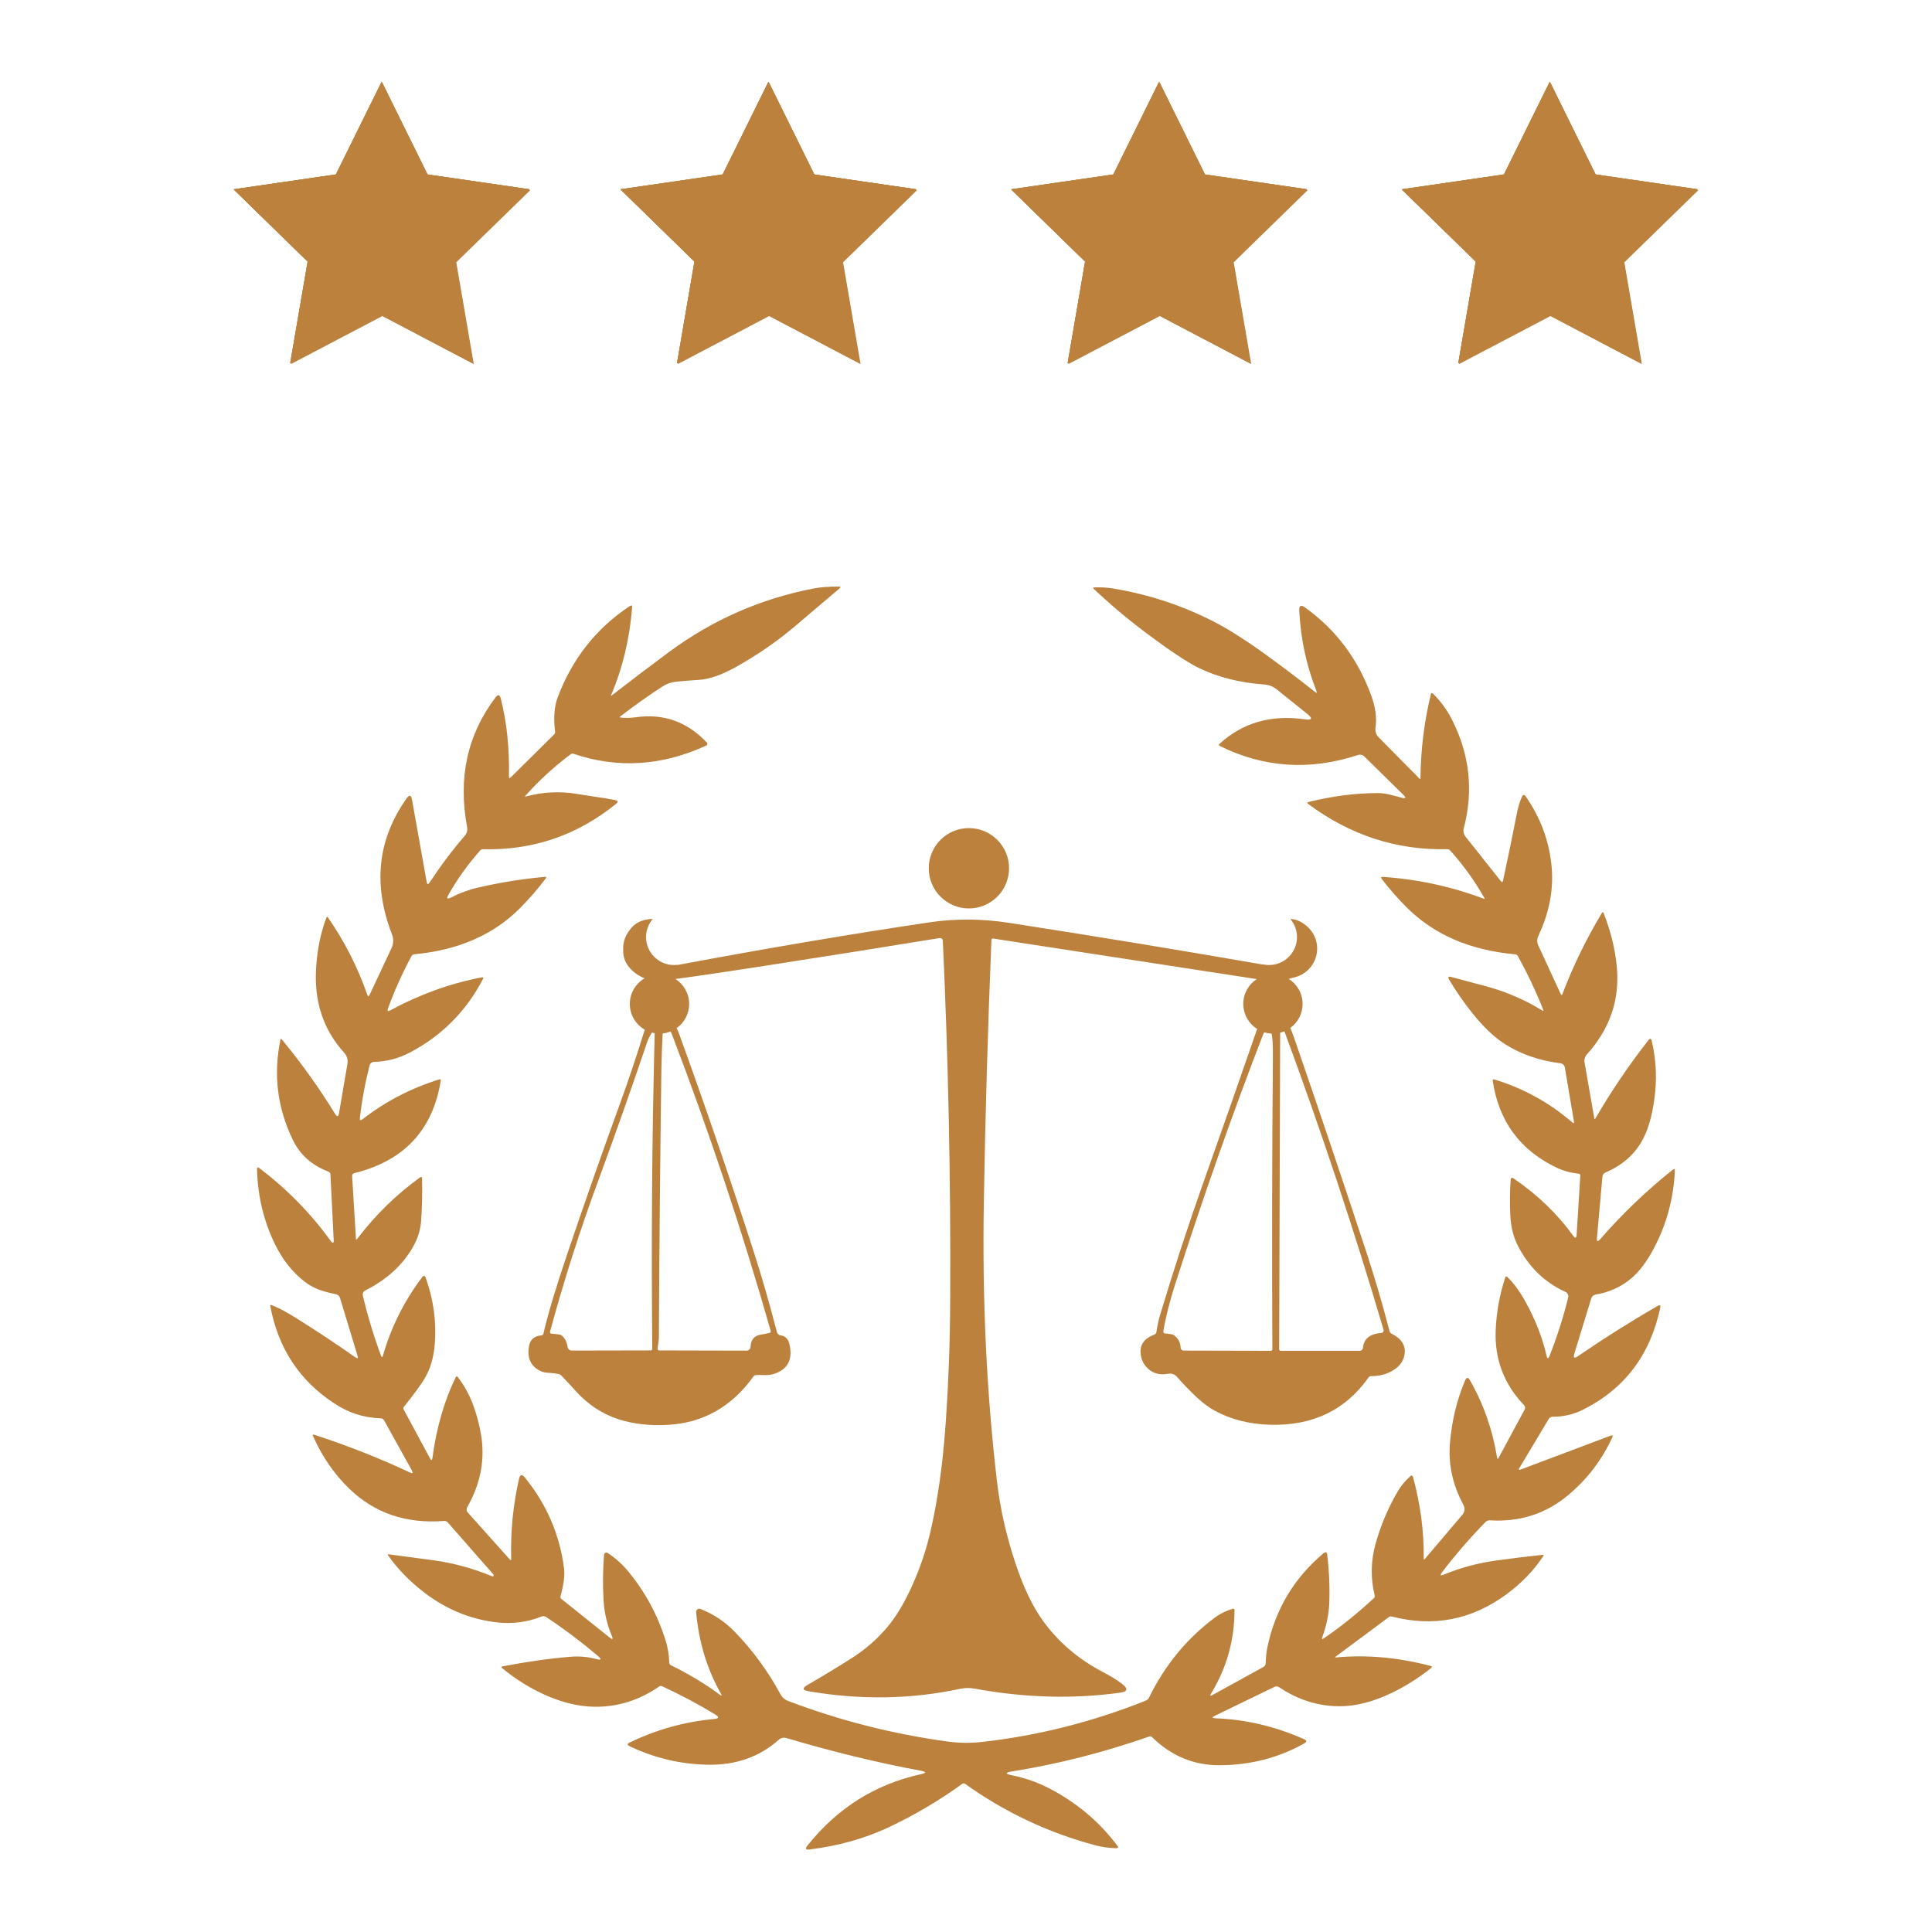 <svg xmlns="http://www.w3.org/2000/svg" xmlns:xlink="http://www.w3.org/1999/xlink" width="500" zoomAndPan="magnify" viewBox="0 0 375 375" height="500" preserveAspectRatio="xMidYMid meet" version="1.0"><defs><clipPath id="b2c048d2a9"><path d="M 45.355 16 L 103 16 L 103 70.621 L 45.355 70.621 Z M 45.355 16 " clip-rule="nonzero"/></clipPath><clipPath id="4b8d077c8d"><path d="M 45.355 15.871 L 103 15.871 L 103 70.621 L 45.355 70.621 Z M 45.355 15.871 " clip-rule="nonzero"/></clipPath><clipPath id="115c4c1ad4"><path d="M 49.871 113.805 L 325.121 113.805 L 325.121 359.055 L 49.871 359.055 Z M 49.871 113.805 " clip-rule="nonzero"/></clipPath><clipPath id="47bbfedbc0"><path d="M 120.434 16 L 178 16 L 178 70.621 L 120.434 70.621 Z M 120.434 16 " clip-rule="nonzero"/></clipPath><clipPath id="efa1ebda02"><path d="M 120.434 15.871 L 178 15.871 L 178 70.621 L 120.434 70.621 Z M 120.434 15.871 " clip-rule="nonzero"/></clipPath><clipPath id="6deae97ada"><path d="M 196.258 16 L 254 16 L 254 70.621 L 196.258 70.621 Z M 196.258 16 " clip-rule="nonzero"/></clipPath><clipPath id="7e53986aae"><path d="M 196.258 15.871 L 254 15.871 L 254 70.621 L 196.258 70.621 Z M 196.258 15.871 " clip-rule="nonzero"/></clipPath><clipPath id="282191a34f"><path d="M 272.082 16 L 329.832 16 L 329.832 70.621 L 272.082 70.621 Z M 272.082 16 " clip-rule="nonzero"/></clipPath><clipPath id="92eb6e912c"><path d="M 272.082 15.871 L 329.832 15.871 L 329.832 70.621 L 272.082 70.621 Z M 272.082 15.871 " clip-rule="nonzero"/></clipPath></defs><g clip-path="url(#b2c048d2a9)"><path fill="#bc813d" d="M 74.211 16.055 L 83.082 34.031 L 102.918 36.914 L 88.559 50.918 L 91.961 70.676 L 74.211 61.348 L 56.453 70.676 L 59.84 50.918 L 45.496 36.914 L 65.332 34.031 Z M 74.211 16.055 " fill-opacity="1" fill-rule="nonzero"/></g><g clip-path="url(#4b8d077c8d)"><path fill="#bc813d" d="M 74.074 15.883 L 82.953 33.859 L 102.793 36.742 L 88.434 50.746 L 91.82 70.504 L 74.074 61.176 L 56.328 70.504 L 59.715 50.746 L 45.355 36.742 L 65.195 33.859 Z M 74.074 15.883 " fill-opacity="1" fill-rule="nonzero"/><path fill="#bc813d" d="M 74.074 15.883 L 82.953 33.859 L 102.793 36.742 L 88.434 50.746 L 91.82 70.504 L 74.074 61.176 L 56.328 70.504 L 59.715 50.746 L 45.355 36.742 L 65.195 33.859 Z M 74.074 15.883 " fill-opacity="1" fill-rule="nonzero"/><path fill="#bc813d" d="M 74.074 15.883 L 82.953 33.859 L 102.793 36.742 L 88.434 50.746 L 91.82 70.504 L 74.074 61.176 L 56.328 70.504 L 59.715 50.746 L 45.355 36.742 L 65.195 33.859 Z M 74.074 15.883 " fill-opacity="1" fill-rule="nonzero"/></g><g clip-path="url(#115c4c1ad4)"><path fill="#bc813d" d="M 308.867 252.004 C 308.984 251.625 309.301 251.348 309.68 251.277 C 312.344 250.844 314.668 249.789 316.645 248.121 C 318.219 246.789 319.695 244.816 321.074 242.191 C 323.504 237.559 324.844 232.582 325.09 227.254 C 325.113 226.883 324.977 226.812 324.68 227.043 C 319.602 231.086 314.891 235.594 310.551 240.574 C 310.098 241.09 309.902 241.008 309.961 240.324 L 311.027 228.375 C 311.059 228.027 311.281 227.723 311.609 227.582 C 314.996 226.141 317.445 223.938 318.965 220.969 C 320.141 218.668 320.914 215.625 321.277 211.836 C 321.594 208.602 321.367 205.34 320.605 202.047 C 320.488 201.547 320.273 201.5 319.961 201.898 C 316.191 206.703 312.758 211.77 309.656 217.105 C 309.555 217.281 309.484 217.266 309.453 217.066 L 307.566 206.254 C 307.461 205.676 307.625 205.09 308.004 204.672 C 312.473 199.715 314.414 194.055 313.824 187.695 C 313.504 184.242 312.648 180.758 311.27 177.25 C 311.168 177 311.051 176.992 310.914 177.219 C 307.863 182.305 305.32 187.539 303.273 192.926 C 303.168 193.199 303.059 193.203 302.934 192.941 L 298.594 183.535 C 298.297 182.898 298.305 182.258 298.609 181.617 C 300.816 176.957 301.648 172.277 301.102 167.574 C 300.562 162.891 298.91 158.562 296.148 154.598 C 295.859 154.184 295.613 154.207 295.398 154.664 C 294.988 155.566 294.66 156.637 294.422 157.879 C 293.613 162.062 292.715 166.422 291.734 170.945 C 291.664 171.262 291.527 171.293 291.324 171.039 L 284.523 162.477 C 284.09 161.934 283.961 161.348 284.129 160.715 C 286.031 153.453 285.262 146.434 281.82 139.664 C 280.867 137.789 279.641 136.113 278.141 134.637 C 277.938 134.43 277.797 134.473 277.727 134.754 C 276.434 140.098 275.766 145.516 275.715 151.016 C 275.715 151.227 275.641 151.254 275.492 151.102 L 267.617 143.133 C 267.09 142.602 266.883 141.957 266.988 141.207 C 267.254 139.344 266.988 137.316 266.195 135.121 C 263.602 127.938 259.301 122.195 253.281 117.895 C 252.504 117.344 252.141 117.543 252.184 118.496 C 252.453 123.957 253.562 129.16 255.516 134.105 C 255.676 134.508 255.586 134.57 255.246 134.305 C 252.102 131.812 248.93 129.41 245.727 127.094 C 241.797 124.254 238.445 122.121 235.668 120.691 C 229.531 117.539 223.012 115.387 216.105 114.234 C 214.879 114.031 213.641 113.961 212.387 114.02 C 212.137 114.031 212.105 114.121 212.285 114.289 C 215.535 117.359 218.934 120.219 222.48 122.867 C 227.18 126.383 230.617 128.66 232.781 129.695 C 236.465 131.465 240.664 132.52 245.375 132.859 C 246.293 132.93 247.094 133.234 247.766 133.77 L 253.684 138.52 C 254.863 139.465 254.703 139.828 253.203 139.613 C 246.688 138.684 241.176 140.285 236.664 144.418 C 236.645 144.438 236.625 144.457 236.617 144.484 C 236.566 144.59 236.609 144.715 236.715 144.766 C 245.281 149.027 254.246 149.621 263.609 146.539 C 264.027 146.402 264.477 146.496 264.777 146.793 L 272.359 154.246 C 272.996 154.871 272.883 155.062 272.02 154.828 C 271.23 154.605 270.473 154.41 269.742 154.23 C 268.961 154.039 268.188 153.941 267.418 153.941 C 263.074 153.941 258.586 154.52 253.965 155.676 C 253.699 155.742 253.676 155.855 253.891 156.023 C 262.066 162.121 271.082 165.055 280.941 164.832 C 281.137 164.832 281.324 164.91 281.457 165.055 C 284.008 167.883 286.223 170.957 288.105 174.277 C 288.207 174.453 288.156 174.508 287.965 174.43 C 281.676 172.062 275.164 170.656 268.43 170.207 C 268.055 170.184 267.98 170.32 268.207 170.617 C 269.621 172.477 271.184 174.262 272.887 175.98 C 278.211 181.359 285.273 184.445 294.07 185.23 C 294.297 185.246 294.504 185.383 294.617 185.582 C 296.527 189.047 298.176 192.539 299.562 196.047 C 299.637 196.23 299.582 196.273 299.406 196.164 C 296.012 194.078 292.395 192.508 288.555 191.465 C 286.227 190.832 283.93 190.219 281.668 189.625 C 281.113 189.477 280.98 189.648 281.273 190.145 C 282.656 192.477 284.195 194.688 285.887 196.777 C 287.879 199.242 289.801 201.102 291.648 202.352 C 294.84 204.5 298.582 205.844 302.875 206.379 C 303.312 206.434 303.652 206.746 303.723 207.148 L 305.5 217.664 C 305.562 218.027 305.449 218.09 305.16 217.84 C 300.695 213.988 295.637 211.211 289.984 209.5 C 289.957 209.492 289.93 209.492 289.898 209.496 C 289.789 209.512 289.715 209.613 289.73 209.719 C 290.891 217.656 295.074 223.32 302.281 226.707 C 303.527 227.293 304.914 227.664 306.441 227.816 C 306.621 227.832 306.75 227.988 306.734 228.164 L 306.027 239.625 C 305.988 240.352 305.754 240.422 305.328 239.836 C 302.25 235.566 298.375 231.844 293.695 228.668 C 293.652 228.637 293.602 228.621 293.551 228.617 C 293.387 228.605 293.246 228.727 293.23 228.891 C 293.051 231.164 293.027 233.535 293.156 236 C 293.273 238.199 293.766 240.148 294.641 241.844 C 296.766 245.961 299.836 248.93 303.855 250.758 C 304.266 250.945 304.488 251.402 304.383 251.844 C 303.422 255.742 302.211 259.531 300.754 263.211 C 300.523 263.797 300.336 263.785 300.195 263.172 C 299.387 259.672 298.051 256.227 296.188 252.832 C 295 250.664 293.773 248.988 292.512 247.812 C 292.492 247.793 292.465 247.777 292.434 247.766 C 292.328 247.734 292.219 247.797 292.184 247.902 C 291.105 251.172 290.484 254.531 290.32 257.977 C 290.043 263.711 291.875 268.629 295.812 272.727 C 296.035 272.961 296.086 273.301 295.949 273.57 L 290.883 282.957 C 290.73 283.238 290.629 283.219 290.582 282.898 C 289.684 277.457 287.926 272.453 285.301 267.883 C 284.957 267.285 284.652 267.305 284.379 267.934 C 282.785 271.672 281.805 275.734 281.43 280.125 C 281.09 284.188 281.941 288.137 283.988 291.977 C 284.398 292.742 284.344 293.426 283.828 294.031 L 276.574 302.578 C 276.414 302.762 276.336 302.73 276.34 302.477 C 276.402 297.223 275.703 291.934 274.242 286.602 C 274.23 286.562 274.211 286.527 274.18 286.492 C 274.078 286.383 273.91 286.371 273.805 286.473 C 272.754 287.418 271.941 288.387 271.355 289.383 C 269.469 292.602 268.016 296.008 267.012 299.602 C 266.066 302.949 266.008 306.309 266.824 309.684 C 266.871 309.871 266.816 310.066 266.676 310.195 C 263.547 313.102 260.305 315.707 256.949 318.008 C 256.613 318.238 256.512 318.164 256.652 317.777 C 257.473 315.523 257.926 313.34 258.008 311.227 C 258.125 308.066 257.992 304.918 257.613 301.789 C 257.547 301.242 257.301 301.148 256.883 301.496 C 251.145 306.324 247.512 312.422 245.984 319.793 C 245.816 320.594 245.715 321.613 245.668 322.863 C 245.656 323.152 245.5 323.414 245.254 323.543 L 235.309 329.023 C 234.883 329.258 234.793 329.164 235.051 328.746 C 238.098 323.754 239.617 318.34 239.617 312.5 C 239.617 312.473 239.617 312.449 239.609 312.426 C 239.57 312.297 239.441 312.227 239.312 312.262 C 237.996 312.633 236.789 313.234 235.684 314.062 C 230.324 318.086 226.105 323.223 223.035 329.48 C 222.895 329.766 222.656 329.992 222.359 330.105 C 211.969 334.246 201.371 336.914 190.582 338.113 C 188.359 338.359 186.141 338.332 183.926 338.031 C 173.289 336.578 162.977 333.953 152.98 330.156 C 152.309 329.898 151.805 329.457 151.469 328.828 C 149.059 324.363 146.09 320.312 142.559 316.676 C 140.703 314.762 138.504 313.301 135.965 312.297 C 135.875 312.262 135.773 312.246 135.676 312.254 C 135.336 312.285 135.082 312.59 135.117 312.93 C 135.645 318.746 137.25 324.02 139.938 328.754 C 140.168 329.16 140.094 329.223 139.723 328.949 C 136.906 326.859 133.738 324.949 130.223 323.219 C 130.035 323.125 129.914 322.938 129.906 322.73 C 129.863 321.23 129.625 319.785 129.191 318.391 C 127.66 313.512 125.281 309.094 122.051 305.137 C 120.832 303.648 119.461 302.41 117.934 301.43 C 117.875 301.387 117.801 301.363 117.727 301.359 C 117.477 301.34 117.262 301.523 117.242 301.773 C 117.004 304.863 116.977 307.848 117.16 310.738 C 117.312 313.105 117.848 315.379 118.77 317.57 C 119.035 318.195 118.902 318.297 118.379 317.879 L 108.93 310.328 C 108.793 310.219 108.734 310.023 108.789 309.836 C 109.422 307.574 109.652 305.766 109.477 304.402 C 108.641 297.859 106.102 291.984 101.867 286.773 C 101.312 286.098 100.941 286.184 100.746 287.035 C 99.59 292.082 99.078 297.27 99.223 302.594 C 99.23 302.875 99.137 302.91 98.961 302.703 L 90.781 293.559 C 90.535 293.281 90.504 292.863 90.699 292.52 C 93.336 287.91 94.211 283.133 93.32 278.191 C 92.957 276.164 92.43 274.254 91.746 272.457 C 91.031 270.578 90.055 268.836 88.809 267.227 C 88.793 267.203 88.766 267.184 88.742 267.172 C 88.645 267.125 88.527 267.16 88.484 267.258 C 86.23 271.879 84.719 277.117 83.938 282.965 C 83.867 283.492 83.707 283.527 83.461 283.066 L 78.348 273.574 C 78.258 273.406 78.281 273.203 78.41 273.047 C 80.289 270.695 81.602 268.902 82.355 267.676 C 83.52 265.766 84.207 263.453 84.402 260.738 C 84.719 256.438 84.129 252.203 82.641 248.039 C 82.465 247.555 82.227 247.52 81.914 247.934 C 78.43 252.562 75.91 257.609 74.348 263.066 C 74.227 263.504 74.082 263.508 73.93 263.078 C 72.496 259.191 71.328 255.324 70.43 251.477 C 70.336 251.078 70.527 250.664 70.895 250.48 C 75.227 248.301 78.391 245.344 80.387 241.613 C 81.172 240.145 81.625 238.578 81.742 236.914 C 81.93 234.34 81.988 231.613 81.918 228.738 C 81.91 228.418 81.777 228.352 81.516 228.543 C 76.895 231.879 72.824 235.863 69.312 240.496 C 69.176 240.676 69.102 240.656 69.09 240.438 L 68.344 228.238 C 68.332 227.992 68.508 227.766 68.762 227.707 C 78.43 225.324 84.031 219.324 85.559 209.703 C 85.562 209.672 85.559 209.645 85.551 209.617 C 85.52 209.516 85.41 209.457 85.309 209.492 C 79.781 211.211 74.805 213.797 70.375 217.242 C 69.965 217.559 69.793 217.461 69.855 216.949 C 70.25 213.512 70.887 210.113 71.754 206.758 C 71.848 206.379 72.188 206.117 72.578 206.109 C 75.023 206.059 77.344 205.457 79.539 204.305 C 85.746 201.043 90.48 196.285 93.738 190.039 C 93.883 189.762 93.797 189.648 93.488 189.711 C 87.375 190.879 81.461 193.016 75.742 196.113 C 75.273 196.371 75.129 196.246 75.309 195.742 C 76.508 192.422 78.023 189.043 79.859 185.602 C 79.973 185.391 80.184 185.246 80.426 185.223 C 88.965 184.43 95.812 181.434 100.973 176.234 C 102.754 174.438 104.406 172.527 105.93 170.5 C 106.098 170.273 106.043 170.172 105.762 170.199 C 101.398 170.594 97.082 171.285 92.809 172.273 C 90.957 172.699 89.184 173.352 87.496 174.227 C 86.781 174.594 86.621 174.43 87.016 173.727 C 88.711 170.699 90.781 167.809 93.219 165.055 C 93.348 164.91 93.535 164.824 93.738 164.832 C 103.398 165.078 112.004 162.152 119.551 156.051 C 120.031 155.664 119.969 155.406 119.363 155.285 C 118.094 155.027 116.738 154.809 115.301 154.621 C 115.238 154.613 114.051 154.426 111.738 154.062 C 108.5 153.555 105.285 153.734 102.082 154.598 C 101.883 154.648 101.852 154.602 101.984 154.453 C 104.648 151.469 107.578 148.781 110.777 146.395 C 110.938 146.273 111.141 146.242 111.32 146.309 C 119.871 149.215 128.469 148.68 137.109 144.703 C 137.141 144.691 137.172 144.668 137.199 144.645 C 137.336 144.52 137.348 144.301 137.223 144.164 C 133.434 140.105 128.828 138.457 123.41 139.219 C 122.422 139.355 121.441 139.379 120.469 139.277 C 120.262 139.258 120.242 139.184 120.41 139.047 C 123.062 137 125.789 135.066 128.59 133.246 C 129.395 132.723 130.277 132.41 131.234 132.316 C 132.699 132.168 134.172 132.051 135.645 131.965 C 137.668 131.844 140.082 131.004 142.879 129.441 C 147.105 127.09 151.059 124.34 154.738 121.195 C 157.348 118.957 160.078 116.641 162.93 114.242 C 163.234 113.992 163.188 113.863 162.793 113.859 C 160.875 113.848 159.246 113.969 157.914 114.223 C 147.621 116.219 138.277 120.324 129.879 126.539 C 126.133 129.312 122.422 132.129 118.738 134.984 C 118.582 135.109 118.543 135.082 118.621 134.898 C 120.844 129.695 122.199 124.043 122.695 117.93 C 122.73 117.512 122.57 117.418 122.219 117.652 C 115.738 121.945 111.078 127.852 108.242 135.367 C 107.59 137.109 107.418 139.328 107.742 142.02 C 107.766 142.223 107.699 142.418 107.562 142.551 L 99.145 150.879 C 98.895 151.121 98.777 151.07 98.785 150.719 C 98.891 145.152 98.359 140.094 97.188 135.547 C 96.996 134.801 96.664 134.734 96.195 135.348 C 90.719 142.566 88.875 150.953 90.66 160.504 C 90.781 161.168 90.621 161.75 90.184 162.258 C 87.879 164.914 85.602 167.938 83.363 171.324 C 83.09 171.734 82.91 171.695 82.824 171.207 L 79.965 155.195 C 79.805 154.289 79.457 154.215 78.918 154.973 C 73.293 162.902 72.348 171.688 76.074 181.332 C 76.43 182.254 76.402 183.152 75.988 184.039 L 71.738 193.102 C 71.57 193.453 71.426 193.445 71.297 193.078 C 69.418 187.727 66.871 182.723 63.652 178.07 C 63.531 177.902 63.434 177.918 63.359 178.113 C 62.238 181.039 61.566 184.336 61.348 188 C 60.965 194.453 62.777 199.887 66.789 204.316 C 67.359 204.945 67.574 205.699 67.426 206.582 L 65.801 216.066 C 65.684 216.781 65.434 216.832 65.055 216.223 C 61.953 211.176 58.5 206.348 54.695 201.746 C 54.559 201.586 54.469 201.605 54.43 201.809 C 53.023 208.613 53.84 215.121 56.875 221.328 C 58.27 224.168 60.559 226.199 63.75 227.414 C 63.973 227.5 64.125 227.711 64.141 227.961 L 64.766 240.605 C 64.805 241.359 64.602 241.434 64.16 240.828 C 60.293 235.477 55.691 230.781 50.348 226.742 C 50.027 226.496 49.875 226.574 49.887 226.977 C 50.027 232.227 51.207 237.098 53.418 241.594 C 54.863 244.535 56.766 246.926 59.121 248.77 C 59.988 249.441 60.941 249.969 61.984 250.344 C 63.016 250.715 64.07 250.996 65.152 251.188 C 65.551 251.262 65.879 251.543 65.996 251.926 L 69.398 263.148 C 69.559 263.66 69.414 263.762 68.973 263.453 C 65.121 260.75 61.25 258.184 57.359 255.762 C 55.508 254.602 53.957 253.785 52.703 253.316 C 52.508 253.238 52.426 253.301 52.465 253.516 C 53.984 261.637 58.074 267.898 64.723 272.293 C 66.227 273.289 67.676 274.012 69.066 274.461 C 70.645 274.969 72.262 275.246 73.914 275.297 C 74.184 275.305 74.422 275.457 74.551 275.688 L 79.926 285.375 C 80.23 285.922 80.102 286.066 79.531 285.793 C 73.664 283.031 67.477 280.594 60.969 278.477 C 60.719 278.395 60.645 278.477 60.754 278.719 C 62.496 282.684 64.844 286.102 67.805 288.965 C 72.699 293.703 78.828 295.785 86.195 295.215 C 86.469 295.195 86.73 295.301 86.902 295.496 L 95.676 305.496 C 95.805 305.645 95.848 305.816 95.789 305.906 C 95.727 305.988 95.602 305.992 95.414 305.918 C 91.73 304.387 87.906 303.355 83.953 302.824 C 81.129 302.441 78.301 302.062 75.473 301.695 C 75.266 301.668 75.223 301.734 75.336 301.906 C 77.211 304.59 79.605 307.031 82.516 309.238 C 86.75 312.441 91.402 314.328 96.473 314.906 C 99.484 315.242 102.359 314.863 105.098 313.773 C 105.402 313.648 105.742 313.684 106.016 313.867 C 109.508 316.188 112.844 318.703 116.031 321.398 C 116.832 322.078 116.727 322.281 115.715 322.012 C 114.082 321.578 112.422 321.434 110.738 321.574 C 106.578 321.922 102.191 322.543 97.574 323.438 C 97.293 323.492 97.258 323.609 97.48 323.797 C 100.109 325.957 102.902 327.691 105.859 329.008 C 109.129 330.465 112.273 331.223 115.301 331.277 C 119.82 331.359 124.039 330.047 127.957 327.34 C 128.117 327.227 128.324 327.207 128.492 327.289 C 132.078 328.941 135.516 330.766 138.805 332.766 C 139.633 333.27 139.566 333.566 138.602 333.66 C 132.828 334.195 127.355 335.727 122.176 338.246 C 121.711 338.473 121.711 338.699 122.176 338.922 C 127.016 341.242 132.125 342.449 137.504 342.531 C 142.91 342.609 147.465 340.988 151.176 337.672 C 151.57 337.32 152.121 337.199 152.633 337.348 C 161.637 340.023 170.332 342.141 178.719 343.695 C 179.836 343.906 179.844 344.133 178.73 344.375 C 169.855 346.328 162.516 350.953 156.707 358.25 C 156.242 358.836 156.383 359.082 157.121 358.984 C 162.719 358.293 167.82 356.867 172.43 354.707 C 177.445 352.348 182.234 349.527 186.793 346.234 C 186.949 346.121 187.156 346.121 187.312 346.234 C 195.016 351.746 203.445 355.727 212.605 358.172 C 213.816 358.492 215.141 358.684 216.578 358.742 C 217.035 358.758 217.125 358.586 216.852 358.223 C 213.375 353.586 208.98 349.883 203.656 347.121 C 201.395 345.949 199 345.105 196.477 344.594 C 195.055 344.312 195.059 344.051 196.496 343.82 C 205.461 342.383 214.328 340.121 223.09 337.047 C 223.262 336.984 223.465 337.027 223.602 337.164 C 227.34 340.855 231.766 342.68 236.883 342.633 C 242.777 342.582 248.199 341.176 253.148 338.402 C 253.695 338.098 253.68 337.82 253.105 337.57 C 247.551 335.098 241.809 333.742 235.879 333.516 C 235.227 333.484 235.199 333.328 235.785 333.043 L 247.379 327.418 C 247.664 327.281 248 327.301 248.258 327.477 C 251.559 329.695 255.082 330.922 258.824 331.152 C 261.996 331.352 265.332 330.691 268.84 329.18 C 271.926 327.848 274.891 326.055 277.742 323.797 C 278.012 323.586 277.98 323.434 277.645 323.348 C 271.355 321.699 265.25 321.152 259.328 321.707 C 259.109 321.727 259.09 321.672 259.262 321.543 L 269.602 313.859 C 269.75 313.75 269.953 313.715 270.156 313.766 C 278.285 315.863 285.73 314.402 292.492 309.387 C 295.367 307.254 297.727 304.801 299.562 302.023 C 299.676 301.852 299.625 301.777 299.418 301.793 C 296.414 302.113 293.418 302.477 290.43 302.891 C 286.914 303.371 283.508 304.285 280.219 305.633 C 279.578 305.898 279.465 305.754 279.883 305.199 C 282.289 302.016 285.098 298.762 288.316 295.438 C 288.547 295.199 288.863 295.078 289.191 295.094 C 294.973 295.453 300.02 293.836 304.328 290.25 C 308.031 287.164 310.898 283.43 312.93 279.043 C 313.113 278.641 313.004 278.516 312.594 278.672 L 295.188 285.227 C 294.801 285.379 294.711 285.277 294.914 284.93 L 300.652 275.352 C 300.793 275.125 301.055 274.988 301.348 274.988 C 303.449 274.996 305.41 274.547 307.234 273.637 C 315.305 269.602 320.309 263.008 322.25 253.855 C 322.355 253.352 322.188 253.23 321.742 253.484 C 316.383 256.582 311.211 259.848 306.219 263.273 C 305.547 263.73 305.328 263.566 305.566 262.781 Z M 308.867 252.004 " fill-opacity="1" fill-rule="nonzero"/></g><path fill="#bc813d" d="M 191.047 161.328 C 191.52 161.523 191.969 161.762 192.395 162.047 C 192.82 162.332 193.215 162.656 193.574 163.016 C 193.938 163.379 194.262 163.773 194.543 164.199 C 194.828 164.625 195.07 165.074 195.266 165.547 C 195.461 166.02 195.609 166.508 195.707 167.008 C 195.809 167.512 195.859 168.02 195.859 168.531 C 195.859 169.043 195.809 169.547 195.707 170.051 C 195.609 170.555 195.461 171.039 195.266 171.512 C 195.07 171.988 194.828 172.438 194.543 172.863 C 194.262 173.285 193.938 173.68 193.574 174.043 C 193.215 174.406 192.82 174.727 192.395 175.012 C 191.969 175.297 191.52 175.535 191.047 175.734 C 190.574 175.93 190.086 176.078 189.582 176.176 C 189.082 176.277 188.574 176.328 188.062 176.328 C 187.551 176.328 187.043 176.277 186.539 176.176 C 186.039 176.078 185.551 175.93 185.078 175.734 C 184.605 175.535 184.156 175.297 183.73 175.012 C 183.305 174.727 182.91 174.406 182.551 174.043 C 182.188 173.68 181.863 173.285 181.578 172.863 C 181.293 172.438 181.055 171.988 180.859 171.512 C 180.664 171.039 180.516 170.555 180.414 170.051 C 180.316 169.547 180.266 169.043 180.266 168.531 C 180.266 168.02 180.316 167.512 180.414 167.008 C 180.516 166.508 180.664 166.02 180.859 165.547 C 181.055 165.074 181.293 164.625 181.578 164.199 C 181.863 163.773 182.188 163.379 182.551 163.016 C 182.91 162.656 183.305 162.332 183.73 162.047 C 184.156 161.762 184.605 161.523 185.078 161.328 C 185.551 161.129 186.039 160.984 186.539 160.883 C 187.043 160.781 187.551 160.734 188.062 160.734 C 188.574 160.734 189.082 160.781 189.582 160.883 C 190.086 160.984 190.574 161.129 191.047 161.328 Z M 191.047 161.328 " fill-opacity="1" fill-rule="nonzero"/><path fill="#bc813d" d="M 270.078 258.848 C 269.895 258.758 269.766 258.594 269.715 258.395 C 268.359 253.164 266.852 248.023 265.188 242.961 C 260.711 229.348 256.129 215.766 251.453 202.215 C 251.07 201.094 250.738 200.195 250.457 199.52 C 251.895 198.473 252.832 196.781 252.832 194.871 C 252.832 192.812 251.754 191.016 250.133 190 C 250.41 189.93 250.668 189.859 250.914 189.781 C 253.609 189.301 255.66 186.953 255.66 184.117 C 255.66 182.066 254.586 180.273 252.973 179.254 C 252.203 178.703 251.359 178.41 250.438 178.367 C 251.141 179.184 251.605 180.211 251.719 181.336 C 252.059 184.77 249.199 187.625 245.766 187.285 C 245.512 187.262 245.262 187.211 245.016 187.152 C 245.027 187.172 245.035 187.191 245.051 187.211 C 228.609 184.352 212.211 181.656 195.863 179.125 C 190.586 178.309 185.422 178.277 180.371 179.031 C 165.062 181.312 148.773 184.07 131.512 187.305 C 131.52 187.293 131.523 187.277 131.531 187.266 C 131.125 187.32 130.703 187.328 130.27 187.285 C 127.734 187.031 125.68 184.98 125.426 182.441 C 125.273 180.879 125.781 179.438 126.707 178.359 C 126.301 178.359 125.902 178.402 125.52 178.484 C 125.332 178.52 125.141 178.559 124.949 178.613 C 123.773 178.93 122.848 179.594 122.168 180.594 C 121.414 181.566 120.957 182.789 120.957 184.113 C 120.957 184.172 120.965 184.227 120.965 184.285 C 120.906 185.562 121.266 186.691 122.051 187.66 C 122.848 188.648 123.871 189.391 125.117 189.891 C 123.402 190.891 122.246 192.742 122.246 194.867 C 122.246 197.004 123.414 198.867 125.145 199.859 C 123.656 204.703 122.047 209.527 120.301 214.324 C 116.77 224.023 113.355 233.766 110.055 243.543 C 107.836 250.098 106.312 255.207 105.477 258.871 C 105.438 259.047 105.285 259.176 105.098 259.191 C 103.688 259.305 102.875 260.035 102.66 261.383 C 102.285 263.727 103.105 265.336 105.117 266.207 C 105.488 266.367 106.031 266.461 106.754 266.484 C 107.316 266.508 107.879 266.578 108.43 266.695 C 108.625 266.734 108.805 266.836 108.949 266.988 C 109.91 267.992 110.863 269.012 111.797 270.047 C 114.16 272.652 116.914 274.461 120.07 275.48 C 122.895 276.395 126.07 276.758 129.609 276.566 C 136.465 276.191 142.012 273.059 146.246 267.176 C 146.363 267.012 146.547 266.91 146.734 266.902 C 147.23 266.879 147.723 266.879 148.215 266.902 C 148.941 266.93 149.527 266.879 149.969 266.75 C 152.832 265.93 153.922 264 153.242 260.961 C 153.137 260.469 152.961 260.086 152.723 259.816 C 152.395 259.445 152 259.238 151.547 259.199 C 151.191 259.168 150.891 258.914 150.797 258.566 C 149.391 253.09 147.879 247.852 146.266 242.852 C 141.668 228.602 136.812 214.434 131.703 200.359 C 131.617 200.121 131.488 199.859 131.324 199.57 C 132.797 198.527 133.766 196.812 133.766 194.871 C 133.766 192.828 132.703 191.043 131.102 190.02 C 134.969 189.512 140.242 188.738 146.934 187.703 C 158.898 185.852 170.715 183.98 182.379 182.078 C 182.395 182.074 182.414 182.074 182.43 182.074 C 182.727 182.059 182.98 182.281 183 182.578 C 184.066 205.691 184.547 228.809 184.434 251.938 C 184.414 256.5 184.332 260.625 184.195 264.312 C 183.883 272.359 183.434 278.914 182.844 283.977 C 182.266 288.949 181.492 293.492 180.523 297.598 C 179.727 300.977 178.594 304.312 177.125 307.609 C 175.66 310.891 174.086 313.562 172.395 315.621 C 170.398 318.043 168.035 320.117 165.316 321.844 C 162.492 323.641 159.621 325.375 156.719 327.055 C 155.676 327.656 155.746 328.059 156.934 328.266 C 167.027 329.996 176.844 329.84 186.391 327.793 C 187.305 327.602 188.227 327.59 189.152 327.758 C 198.844 329.543 208.25 329.809 217.371 328.555 C 218.871 328.348 219.02 327.785 217.82 326.863 C 216.801 326.086 215.555 325.309 214.086 324.547 C 209.344 322.078 205.473 318.773 202.465 314.633 C 200.469 311.895 198.691 308.191 197.133 303.527 C 195.352 298.199 194.148 292.922 193.531 287.688 C 191.504 270.5 190.645 252.492 190.957 233.664 C 191.238 216.582 191.734 199.508 192.434 182.434 C 192.434 182.422 192.438 182.41 192.438 182.398 C 192.461 182.246 192.602 182.141 192.75 182.168 L 243.93 190.039 C 242.359 191.07 241.32 192.84 241.32 194.855 C 241.32 196.914 242.402 198.711 244.027 199.734 C 244 199.781 243.973 199.832 243.957 199.879 C 240.605 209.578 237.215 219.27 233.777 228.945 C 230.695 237.625 227.832 246.379 225.184 255.203 C 224.883 256.211 224.637 257.34 224.441 258.598 C 224.41 258.793 224.277 258.953 224.094 259.023 C 222.176 259.742 221.273 260.93 221.387 262.586 C 221.473 263.887 221.996 264.945 222.953 265.766 C 223.949 266.633 225.23 266.926 226.785 266.641 C 227.387 266.527 228.008 266.742 228.414 267.203 C 229.539 268.484 230.68 269.68 231.836 270.797 C 233.191 272.105 234.5 273.109 235.762 273.801 C 238.883 275.508 242.449 276.422 246.469 276.543 C 254.754 276.785 261.145 273.723 265.637 267.359 C 265.75 267.199 265.93 267.105 266.117 267.105 C 267.695 267.121 269.105 266.758 270.348 266.016 C 271.695 265.211 272.457 264.137 272.641 262.789 C 272.859 261.133 272.012 259.812 270.078 258.848 Z M 152.508 262.195 C 152.512 262.145 152.516 262.098 152.52 262.051 C 152.516 262.102 152.512 262.148 152.508 262.195 C 152.504 262.227 152.5 262.254 152.496 262.281 C 152.5 262.254 152.504 262.227 152.508 262.195 Z M 152.391 261.453 C 152.355 261.41 152.316 261.387 152.273 261.379 C 152.316 261.383 152.355 261.41 152.391 261.453 Z M 152.09 262.941 C 152.016 262.934 151.953 262.867 151.91 262.758 C 151.957 262.867 152.02 262.934 152.09 262.941 Z M 126.609 261.805 C 126.609 261.809 126.609 261.812 126.609 261.812 C 126.609 261.98 126.477 262.113 126.312 262.113 L 110.988 262.145 C 110.582 262.152 110.234 261.852 110.172 261.445 C 109.988 260.27 109.527 259.48 108.789 259.074 C 108.738 259.047 108.535 259.016 108.191 258.977 L 106.984 258.852 C 106.969 258.852 106.957 258.848 106.941 258.844 C 106.797 258.801 106.723 258.625 106.766 258.453 C 109.426 248.641 112.512 238.969 116.023 229.43 C 119.332 220.449 122.52 211.426 125.586 202.359 C 125.816 201.68 126.133 201.035 126.539 200.43 C 126.715 200.473 126.891 200.512 127.074 200.539 C 127.074 200.559 127.074 200.57 127.074 200.59 C 126.551 220.938 126.395 241.348 126.609 261.805 Z M 149.594 258.336 C 149.594 258.336 149.594 258.34 149.594 258.344 C 149.637 258.504 149.539 258.668 149.375 258.711 C 148.828 258.848 148.277 258.957 147.723 259.039 C 146.414 259.238 145.734 260.02 145.691 261.387 C 145.676 261.816 145.328 262.156 144.898 262.156 L 127.926 262.117 C 127.918 262.117 127.91 262.117 127.898 262.117 C 127.742 262.105 127.629 261.965 127.641 261.812 C 127.672 261.438 127.719 261.07 127.781 260.703 C 127.852 260.285 127.887 259.914 127.887 259.582 C 127.973 242.223 128.137 224.871 128.375 207.516 C 128.41 205.207 128.496 202.898 128.625 200.59 C 129.148 200.535 129.652 200.406 130.121 200.219 C 130.23 200.352 130.32 200.504 130.383 200.668 C 137.684 219.762 144.086 238.984 149.594 258.336 Z M 247.066 205.656 C 246.906 224.398 246.871 243.145 246.965 261.887 C 246.965 262.059 246.824 262.191 246.652 262.191 L 229.773 262.152 C 229.441 262.152 229.164 261.891 229.156 261.559 C 229.129 260.562 228.676 259.746 227.793 259.113 C 227.699 259.043 227.512 258.988 227.23 258.957 L 226.047 258.801 C 226.043 258.801 226.043 258.801 226.039 258.801 C 225.879 258.777 225.777 258.598 225.805 258.402 C 226.262 255.66 227.012 252.68 228.039 249.461 C 233.535 232.32 239.246 216.102 245.168 200.809 C 245.23 200.637 245.297 200.496 245.367 200.371 C 245.82 200.508 246.301 200.59 246.793 200.613 C 247 201.188 247.09 202.867 247.066 205.656 Z M 266.551 261.805 C 266.559 261.668 266.586 261.543 266.633 261.43 C 266.586 261.543 266.559 261.668 266.551 261.805 C 266.531 262.105 266.613 262.379 266.758 262.543 C 266.613 262.379 266.527 262.105 266.551 261.805 Z M 267.066 262.715 C 267.078 262.715 267.094 262.711 267.105 262.711 C 267.094 262.711 267.078 262.715 267.066 262.715 Z M 267.266 262.676 C 267.461 262.586 267.617 262.352 267.676 262.059 C 267.617 262.352 267.461 262.586 267.266 262.676 Z M 267.184 260.973 C 267.332 260.984 267.461 261.078 267.555 261.227 C 267.461 261.078 267.332 260.984 267.184 260.973 Z M 268.133 258.719 C 265.902 258.879 264.707 259.848 264.551 261.625 C 264.52 261.949 264.25 262.195 263.926 262.195 L 248.59 262.191 C 248.418 262.191 248.285 262.051 248.285 261.879 L 248.477 200.445 C 248.754 200.375 249.027 200.289 249.285 200.184 C 249.324 200.246 249.355 200.316 249.387 200.398 C 256.438 219.48 262.824 238.723 268.551 258.117 C 268.559 258.148 268.566 258.184 268.566 258.219 C 268.586 258.473 268.391 258.695 268.133 258.719 Z M 268.133 258.719 " fill-opacity="1" fill-rule="nonzero"/><g clip-path="url(#47bbfedbc0)"><path fill="#bc813d" d="M 149.289 16.055 L 158.16 34.031 L 177.996 36.914 L 163.637 50.918 L 167.039 70.676 L 149.289 61.348 L 131.531 70.676 L 134.922 50.918 L 120.574 36.914 L 140.41 34.031 Z M 149.289 16.055 " fill-opacity="1" fill-rule="nonzero"/></g><g clip-path="url(#efa1ebda02)"><path fill="#bc813d" d="M 149.152 15.883 L 158.031 33.859 L 177.871 36.742 L 163.512 50.746 L 166.902 70.504 L 149.152 61.176 L 131.406 70.504 L 134.793 50.746 L 120.434 36.742 L 140.273 33.859 Z M 149.152 15.883 " fill-opacity="1" fill-rule="nonzero"/><path fill="#bc813d" d="M 149.152 15.883 L 158.031 33.859 L 177.871 36.742 L 163.512 50.746 L 166.902 70.504 L 149.152 61.176 L 131.406 70.504 L 134.793 50.746 L 120.434 36.742 L 140.273 33.859 Z M 149.152 15.883 " fill-opacity="1" fill-rule="nonzero"/><path fill="#bc813d" d="M 149.152 15.883 L 158.031 33.859 L 177.871 36.742 L 163.512 50.746 L 166.902 70.504 L 149.152 61.176 L 131.406 70.504 L 134.793 50.746 L 120.434 36.742 L 140.273 33.859 Z M 149.152 15.883 " fill-opacity="1" fill-rule="nonzero"/></g><g clip-path="url(#6deae97ada)"><path fill="#bc813d" d="M 225.113 16.055 L 233.98 34.031 L 253.82 36.914 L 239.461 50.918 L 242.863 70.676 L 225.113 61.348 L 207.355 70.676 L 210.742 50.918 L 196.395 36.914 L 216.234 34.031 Z M 225.113 16.055 " fill-opacity="1" fill-rule="nonzero"/></g><g clip-path="url(#7e53986aae)"><path fill="#bc813d" d="M 224.977 15.883 L 233.855 33.859 L 253.695 36.742 L 239.336 50.746 L 242.723 70.504 L 224.977 61.176 L 207.227 70.504 L 210.617 50.746 L 196.258 36.742 L 216.098 33.859 Z M 224.977 15.883 " fill-opacity="1" fill-rule="nonzero"/><path fill="#bc813d" d="M 224.977 15.883 L 233.855 33.859 L 253.695 36.742 L 239.336 50.746 L 242.723 70.504 L 224.977 61.176 L 207.227 70.504 L 210.617 50.746 L 196.258 36.742 L 216.098 33.859 Z M 224.977 15.883 " fill-opacity="1" fill-rule="nonzero"/><path fill="#bc813d" d="M 224.977 15.883 L 233.855 33.859 L 253.695 36.742 L 239.336 50.746 L 242.723 70.504 L 224.977 61.176 L 207.227 70.504 L 210.617 50.746 L 196.258 36.742 L 216.098 33.859 Z M 224.977 15.883 " fill-opacity="1" fill-rule="nonzero"/></g><g clip-path="url(#282191a34f)"><path fill="#bc813d" d="M 300.938 16.055 L 309.805 34.031 L 329.645 36.914 L 315.285 50.918 L 318.684 70.676 L 300.938 61.348 L 283.176 70.676 L 286.566 50.918 L 272.219 36.914 L 292.059 34.031 Z M 300.938 16.055 " fill-opacity="1" fill-rule="nonzero"/></g><g clip-path="url(#92eb6e912c)"><path fill="#bc813d" d="M 300.801 15.883 L 309.68 33.859 L 329.516 36.742 L 315.156 50.746 L 318.547 70.504 L 300.801 61.176 L 283.051 70.504 L 286.441 50.746 L 272.082 36.742 L 291.918 33.859 Z M 300.801 15.883 " fill-opacity="1" fill-rule="nonzero"/><path fill="#bc813d" d="M 300.801 15.883 L 309.68 33.859 L 329.516 36.742 L 315.156 50.746 L 318.547 70.504 L 300.801 61.176 L 283.051 70.504 L 286.441 50.746 L 272.082 36.742 L 291.918 33.859 Z M 300.801 15.883 " fill-opacity="1" fill-rule="nonzero"/><path fill="#bc813d" d="M 300.801 15.883 L 309.68 33.859 L 329.516 36.742 L 315.156 50.746 L 318.547 70.504 L 300.801 61.176 L 283.051 70.504 L 286.441 50.746 L 272.082 36.742 L 291.918 33.859 Z M 300.801 15.883 " fill-opacity="1" fill-rule="nonzero"/></g></svg>